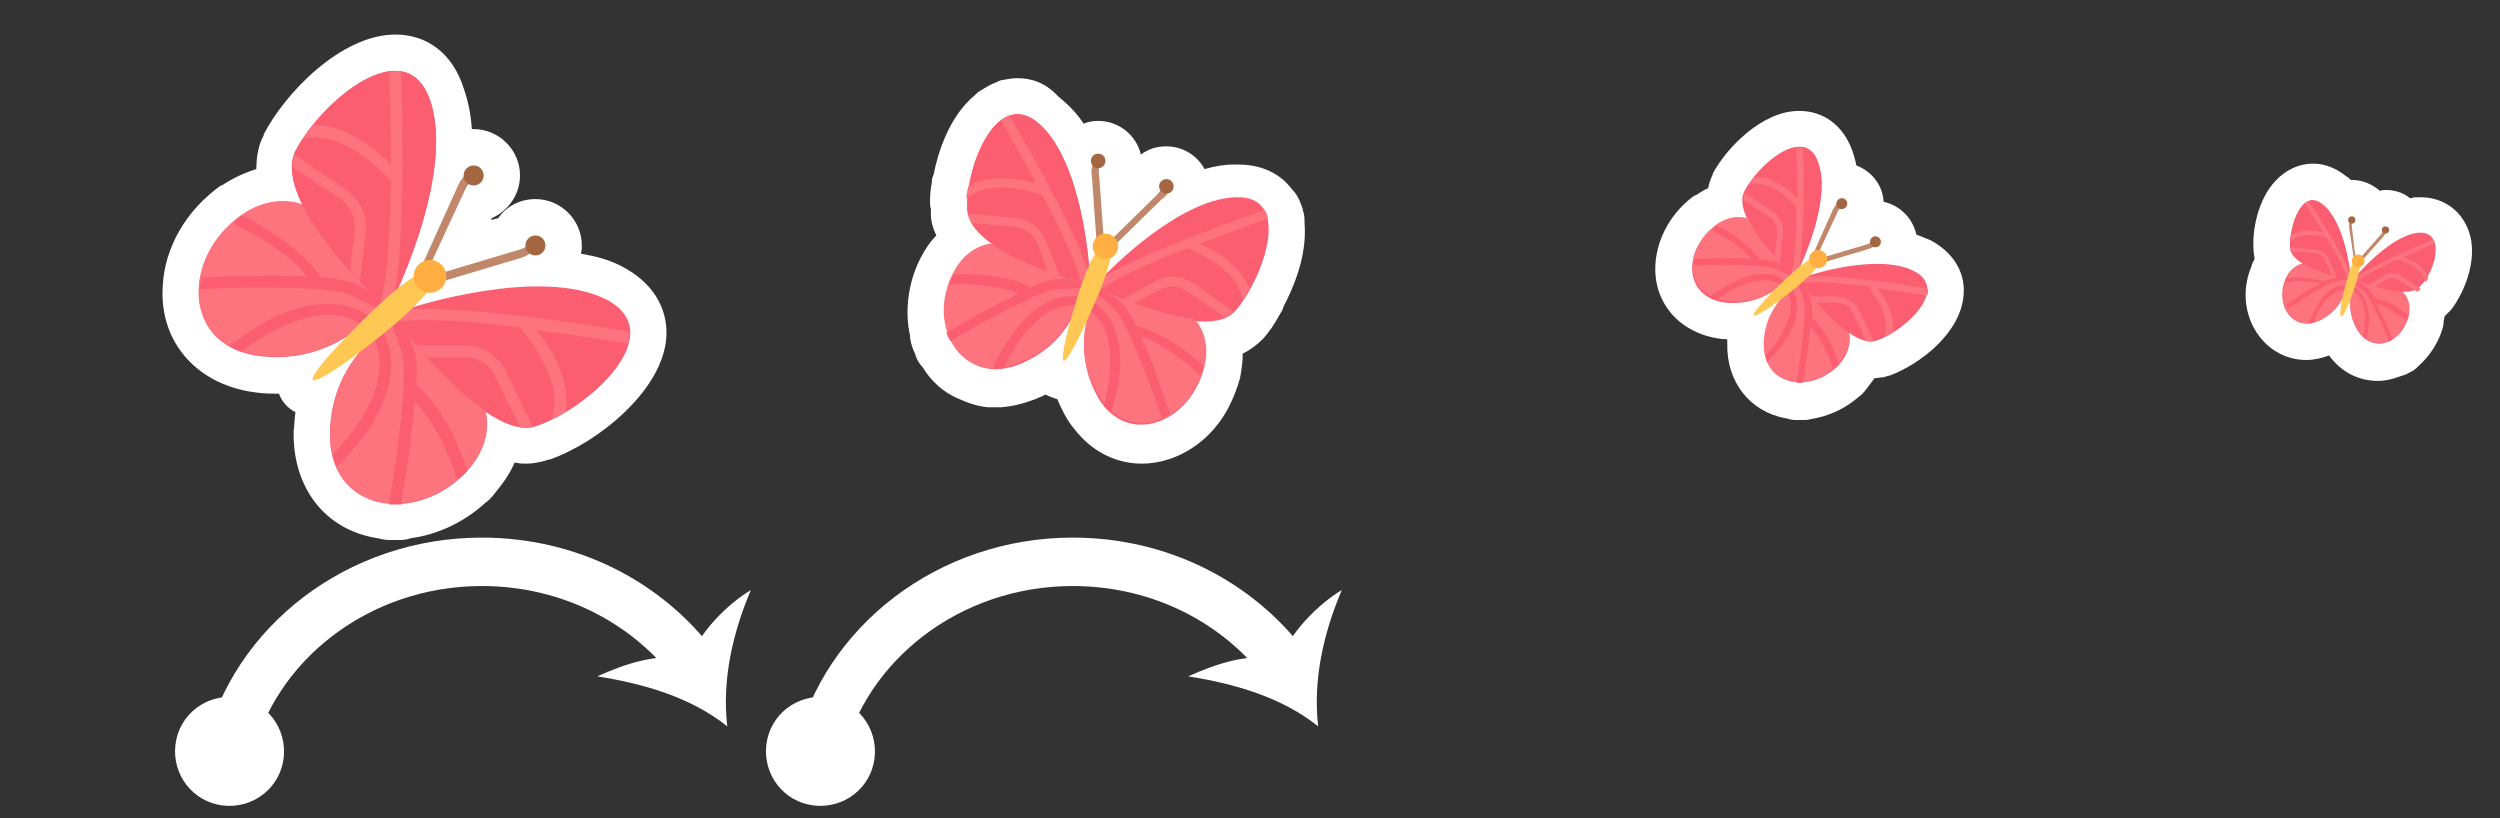 <?xml version="1.0" encoding="utf-8"?>
<!-- Generator: Adobe Illustrator 22.0.1, SVG Export Plug-In . SVG Version: 6.00 Build 0)  -->
<svg version="1.0" id="Layer_1" xmlns="http://www.w3.org/2000/svg" xmlns:xlink="http://www.w3.org/1999/xlink" x="0px" y="0px"
	 viewBox="0 0 275 90" style="enable-background:new 0 0 275 90;" xml:space="preserve">
<rect x="0" y="0" width="275" height="90" fill="#333333" stroke="none"/>
<style type="text/css">
	.st0{fill:none;stroke:#FFFFFF;stroke-width:5.327;stroke-linecap:round;stroke-linejoin:round;}
	.st1{fill:#FFFFFF;}
	.st2{fill:#C1876B;}
	.st3{fill:#FC5E71;}
	.st4{fill:#FD747F;}
	.st5{fill:#A46640;}
	.st6{fill:#FFC855;}
	.st7{fill:#FFAF41;}
</style>
<g>
	<g>
		<g>
			<g>
				<path class="st0" d="M25.1,82.8c2.8-12,14.3-21,27.9-21c9.7,0,18.2,4.5,23.4,11.4"/>
				<g>
					<path class="st1" d="M31.2,83.4c-0.4,3.3-3.4,5.6-6.7,5.2s-5.6-3.4-5.2-6.7c0.4-3.3,3.4-5.6,6.7-5.2S31.6,80.1,31.2,83.4z"/>
				</g>
				<g>
					<path class="st1" d="M75.9,72.6c0.9-3,4.2-6.2,6.7-7.7c-2,4.7-3.2,9.9-2.6,15c-4-3.2-9.2-4.7-14.3-5.5
						C68.8,73,72.6,71.7,75.9,72.6z"/>
				</g>
			</g>
		</g>
	</g>
	<g>
		<g>
			<g>
				<path class="st0" d="M90.1,82.8c2.8-12,14.3-21,27.9-21c9.7,0,18.2,4.5,23.4,11.4"/>
				<g>
					<path class="st1" d="M96.2,83.4c-0.4,3.3-3.4,5.6-6.7,5.2c-3.3-0.4-5.6-3.4-5.2-6.7c0.4-3.3,3.4-5.6,6.7-5.2
						C94.3,77.1,96.6,80.1,96.2,83.4z"/>
				</g>
				<g>
					<path class="st1" d="M140.9,72.6c0.9-3,4.2-6.2,6.7-7.7c-2,4.7-3.2,9.9-2.6,15c-4-3.2-9.2-4.7-14.3-5.5
						C133.8,73,137.6,71.7,140.9,72.6z"/>
				</g>
			</g>
		</g>
	</g>
	<g>
		<g>
			<path class="st1" d="M42.8,57.5c-0.3,0-0.6-0.1-0.8-0.2c-4-0.6-7.8-3.8-7.7-9.8c0,0,0-0.1,0-0.1c0-1.3,0.2-2.5,0.5-3.6
				c-0.1,0-0.2,0-0.2,0c-0.5,0-0.9-0.1-1.3-0.4c-0.3-0.2-0.5-0.4-0.6-0.7c-0.2-0.5-0.3-1-0.2-1.5c-0.7,0.1-1.3,0.1-2,0.1
				c-0.6,0-1.2,0-1.8-0.1c-6.4-0.7-9-5.3-8.7-9.7c0.2-3.7,2.3-7.2,5.6-9.6c1.5-1,3.2-1.7,4.8-1.8c-0.4-1.7-0.2-3.2,0.4-4.4
				c2.1-4.1,7.9-9.9,12.8-9.9c1.5,0,4.3,0.6,5.7,4.5c0.7,2,0.9,4.4,0.7,6.8c0.6-0.6,1.3-0.9,2.2-0.9c1.7,0,3.1,1.4,3.1,3.1
				c0,1.5-1.1,2.8-2.5,3l-2.3,5.1l5.8-1.7c0.5-1.1,1.6-1.8,2.8-1.8c1.7,0,3.1,1.4,3.1,3.1c0,1-0.5,2-1.3,2.5c2.7,0.1,5,0.7,6.8,1.6
				c3.6,1.8,3.9,4.5,3.8,5.9c-0.3,5-6.9,10.1-11.4,11.7c-0.2,0.1-0.4,0.1-0.6,0.2c-0.1,0-0.2,0.1-0.2,0.1c-0.3,0.1-0.7,0.1-1.1,0.1
				c-0.3,0-0.6,0-0.9-0.1c-0.6-0.1-1.1-0.2-1.8-0.4c-0.1,0.5-0.3,1-0.5,1.6c-0.4,1-1.1,2-1.9,2.9c-0.3,0.4-0.6,0.6-0.8,0.8
				c-2.1,2-4.7,3.2-7.4,3.5c-0.2,0.1-0.4,0.1-0.7,0.1H42.8z"/>
			<path class="st1" d="M43.5,7.8c1.6,0,3,0.9,3.8,3.2c2.5,7.2-2.7,19-3.5,20.7c0.6-0.5,1.2-0.9,1.7-1.3c0,0,0,0,0,0
				c0-0.8,0.5-1.4,1.1-1.7l3.7-8.1c0.2-0.4,0.4-0.8,0.7-1.2c0,0,0-0.1,0-0.1c0-0.6,0.5-1.1,1.1-1.1c0.6,0,1.1,0.5,1.1,1.1
				c0,0.6-0.5,1.1-1.1,1.1c-0.2,0-0.4-0.1-0.5-0.2c-0.2,0.2-0.4,0.5-0.5,0.8l-3.5,7.6c0.7,0.1,1.3,0.6,1.5,1.3l8-2.4
				c0.3-0.1,0.6-0.2,0.8-0.4c0-0.1,0-0.1,0-0.1c0-0.6,0.5-1.1,1.1-1.1c0.6,0,1.1,0.5,1.1,1.1c0,0.6-0.5,1.1-1.1,1.1
				c-0.2,0-0.4-0.1-0.6-0.2c-0.3,0.2-0.7,0.4-1.1,0.5L49,30.8c-0.2,0.8-0.9,1.4-1.7,1.4c-0.1,0-0.2,0-0.3,0c-0.4,0.5-0.9,1-1.5,1.6
				c0.9-0.3,7.4-2.3,13.7-2.3c2.7,0,5.3,0.4,7.4,1.4c7.3,3.7-1.7,11.9-7.4,13.9c-0.2,0.1-0.4,0.1-0.6,0.2l0,0
				c-0.2,0-0.4,0.1-0.6,0.1c-0.2,0-0.4,0-0.6,0c-1.2-0.1-2.6-0.8-4-1.7c0.1,0.4,0.4,2-0.4,4c-0.3,0.8-0.8,1.6-1.6,2.5
				c-0.2,0.2-0.4,0.4-0.6,0.6c-2,1.9-4.4,2.9-6.7,3c0,0,0,0.1,0,0.1c-0.4,0-0.9,0-1.3,0v-0.1c-3.6-0.3-6.6-2.9-6.5-7.8c0,0,0,0,0,0
				c0,0,0-0.1,0-0.1c0.1-3.9,1.6-6.8,3.2-8.7c-2.2,1.7-4.4,3.1-5,3.1c-0.1,0-0.1,0-0.1,0c-0.2-0.5,1.6-2.6,3.8-4.8
				c-1.9,1.2-4.5,2.3-7.7,2.3c-0.5,0-1.1,0-1.6-0.1c-5-0.5-7.2-3.9-6.9-7.5c0.1-2.9,1.8-6,4.7-8.1c1.7-1.2,3.3-1.5,4.5-1.5
				c1.1,0,1.9,0.3,2.1,0.4c-1.1-2.2-1.5-4.3-0.7-5.9C34.5,12.8,39.6,7.8,43.5,7.8 M43.5,3.8c-6,0-12.2,6.5-14.5,11c0,0,0,0,0,0.1
				c-0.5,0.9-0.8,2.1-0.8,3.7c-1.3,0.4-2.6,1-3.8,1.8c0,0,0,0-0.1,0c-3.8,2.7-6.2,6.8-6.4,11.1c-0.4,6.2,3.9,11,10.5,11.7
				c0.7,0.1,1.4,0.1,2,0.1c0.1,0,0.2,0,0.3,0c0,0.1,0.1,0.2,0.1,0.3c0.3,0.6,0.7,1.1,1.3,1.5c0.1,0.1,0.3,0.2,0.4,0.2
				c-0.1,0.7-0.1,1.4-0.2,2.1c0,0,0,0.1,0,0.1c-0.1,6.2,3.5,10.8,9.2,11.7c0.4,0.1,0.9,0.2,1.3,0.2h1.3c0.4,0,0.8-0.1,1.1-0.2
				c3-0.4,5.9-1.8,8.2-3.9c0.3-0.2,0.7-0.6,1-1c0.9-1.1,1.7-2.2,2.2-3.4c0.1,0,0.2,0,0.2,0c0.4,0.1,0.7,0.1,1.1,0.1
				c0.6,0,1.1-0.1,1.6-0.2c0.1,0,0.3-0.1,0.4-0.1c0.2-0.1,0.4-0.1,0.7-0.2c5.1-1.8,12.3-7.5,12.7-13.4c0.2-3.3-1.6-6.1-4.9-7.8
				c-1.3-0.7-2.8-1.1-4.5-1.4C64,27.6,64,27.3,64,27c0-2.8-2.3-5.1-5.1-5.1c-1.7,0-3.2,0.8-4.1,2.1L54,24.2l0.1-0.2
				c1.8-0.8,3.1-2.6,3.1-4.7c0-2.8-2.3-5.1-5.1-5.1c-0.1,0-0.1,0-0.2,0c-0.1-1.6-0.4-3.1-0.9-4.5C49.8,5.9,47,3.8,43.5,3.8L43.5,3.8
				z"/>
		</g>
		<g>
			<path class="st1" d="M197.6,44.1c-0.2,0-0.5,0-0.7-0.1c-3-0.5-4.9-2.9-4.8-6.2c0,0,0,0,0,0c0-0.4,0-0.9,0.1-1.3
				c-0.1-0.1-0.2-0.1-0.3-0.2c-0.3-0.2-0.5-0.4-0.6-0.7c0-0.1-0.1-0.2-0.1-0.3c-0.1,0-0.2,0-0.3,0c-0.3,0-0.7,0-1.1-0.1
				c-3.5-0.4-5.8-2.9-5.6-6.2c0.1-2.3,1.4-4.5,3.4-5.9c0.7-0.5,1.4-0.8,2.2-1c0-0.9,0.2-1.6,0.4-2.1c1.2-2.4,4.5-5.9,7.8-5.9
				c1.8,0,3.3,1.1,4,3.1c0.3,0.8,0.4,1.7,0.5,2.6c0.1,0,0.2,0,0.3,0c1.4,0,2.6,1.2,2.6,2.6c0,1.1-0.7,2-1.6,2.4l-0.3,0.5l0.8-0.3
				c0.5-0.7,1.2-1.1,2.1-1.1c1.4,0,2.6,1.2,2.6,2.6c0,0.2,0,0.4-0.1,0.6c1,0.2,1.8,0.4,2.5,0.8c1.8,0.9,2.7,2.4,2.6,4.1
				c-0.2,3.2-4.1,6.2-6.8,7.1c-0.1,0-0.2,0.1-0.4,0.1c-0.1,0-0.1,0-0.2,0.1c-0.3,0.1-0.5,0.1-0.8,0.1c-0.2,0-0.4,0-0.6,0
				c-0.1,0-0.1,0-0.2,0c0,0,0,0.1-0.1,0.1c-0.3,0.6-0.7,1.2-1.2,1.8c-0.2,0.3-0.4,0.5-0.7,0.6c-1.2,1.1-2.7,1.8-4.3,2
				c-0.2,0.1-0.4,0.1-0.6,0.1H197.6z"/>
			<path class="st1" d="M197.9,16.2c0.9,0,1.6,0.5,2.1,1.7c1.4,3.9-1.5,10.4-1.9,11.3c0.3-0.3,0.6-0.5,0.9-0.7c0,0,0,0,0,0
				c0-0.4,0.3-0.8,0.6-0.9l2-4.4c0.1-0.2,0.2-0.4,0.4-0.6c0,0,0-0.1,0-0.1c0-0.3,0.3-0.6,0.6-0.6s0.6,0.3,0.6,0.6
				c0,0.3-0.3,0.6-0.6,0.6c-0.1,0-0.2,0-0.3-0.1c-0.1,0.1-0.2,0.3-0.3,0.4l-1.9,4.2c0.4,0.1,0.7,0.3,0.8,0.7l4.4-1.3
				c0.2,0,0.3-0.1,0.5-0.2c0,0,0,0,0-0.1c0-0.3,0.3-0.6,0.6-0.6s0.6,0.3,0.6,0.6c0,0.3-0.3,0.6-0.6,0.6c-0.1,0-0.2,0-0.3-0.1
				c-0.2,0.1-0.4,0.2-0.6,0.3l-4.5,1.3c-0.1,0.4-0.5,0.7-0.9,0.7c-0.1,0-0.1,0-0.2,0c-0.2,0.3-0.5,0.6-0.8,0.9
				c0.4-0.1,4-1.2,7.4-1.2c1.5,0,2.9,0.2,4,0.8c4,2-0.9,6.5-4,7.6c-0.1,0-0.2,0.1-0.3,0.1l0,0c-0.1,0-0.2,0-0.3,0
				c-0.1,0-0.2,0-0.3,0c-0.7-0.1-1.4-0.4-2.2-0.9c0.1,0.2,0.2,1.1-0.2,2.2c-0.2,0.4-0.5,0.9-0.9,1.3c-0.1,0.2-0.3,0.3-0.4,0.4
				c-1.1,1-2.3,1.5-3.5,1.6c0,0,0,0,0,0c-0.2,0-0.5,0-0.7,0v0c-2-0.2-3.6-1.6-3.5-4.2c0,0,0,0,0,0c0,0,0,0,0,0
				c0-2.1,0.9-3.7,1.8-4.7c-1.2,0.9-2.4,1.7-2.7,1.7c0,0-0.1,0-0.1,0c-0.1-0.2,0.9-1.4,2-2.6c-1,0.7-2.4,1.2-4.2,1.2
				c-0.3,0-0.6,0-0.9,0c-2.7-0.3-3.9-2.1-3.8-4.1c0.1-1.6,1-3.2,2.6-4.4c1-0.6,1.8-0.8,2.5-0.8c0.6,0,1.1,0.2,1.1,0.2
				c-0.6-1.2-0.8-2.3-0.4-3.2C193,18.9,195.9,16.2,197.9,16.2 M197.9,12.2C197.9,12.2,197.9,12.2,197.9,12.2c-4.1,0-8,4.1-9.5,6.9
				c0,0,0,0,0,0.1c-0.2,0.4-0.4,0.9-0.5,1.5c-0.5,0.2-0.9,0.5-1.4,0.8c0,0,0,0-0.1,0c-2.5,1.8-4.1,4.6-4.3,7.5
				c-0.3,4.4,2.8,7.8,7.4,8.3c0.1,0,0.3,0,0.4,0c0,0,0.1,0.1,0.1,0.1c0,0.1,0,0.2,0,0.3c0,0,0,0.1,0,0.1c-0.1,4.2,2.5,7.5,6.4,8.2
				c0.4,0.1,0.7,0.2,1.1,0.2h0.7c0.3,0,0.7,0,1-0.1c1.9-0.3,3.7-1.1,5.2-2.4c0.3-0.2,0.6-0.5,0.9-0.9c0.3-0.4,0.6-0.8,0.9-1.2
				c0.3,0,0.6-0.1,1-0.1c0.1,0,0.2-0.1,0.3-0.1c0.1,0,0.3-0.1,0.4-0.1c3.2-1.2,7.8-4.6,8.1-8.9c0.2-2.5-1.2-4.7-3.7-6
				c-0.5-0.2-1-0.4-1.5-0.6c-0.4-1.8-1.8-3.2-3.6-3.6c-0.1-1.9-1.4-3.4-3-4c-0.1-0.6-0.3-1.1-0.4-1.5
				C202.8,13.8,200.6,12.2,197.9,12.2L197.9,12.2z"/>
		</g>
		<g>
			<path class="st1" d="M261.7,39.8c-1.6,0-3.1-0.9-4.1-2.5c0,0,0-0.1-0.1-0.1c-0.1-0.1-0.2-0.3-0.2-0.4c-0.2,0-0.4-0.1-0.6-0.2
				c-0.2,0.1-0.3,0.2-0.5,0.3c-0.8,0.4-1.6,0.6-2.3,0.6c-1.7,0-3.2-0.9-4-2.4c-0.9-1.5-0.9-3.5-0.2-5.2c0.2-0.5,0.4-0.8,0.7-1.2
				c-0.2-0.5-0.3-0.9-0.4-1.2c-0.1-1.9,0.4-4.7,1.8-6.2c0.9-1,1.9-1.2,2.6-1.2c0.8,0,1.6,0.3,2.4,0.9c0.4,0.3,0.7,0.6,1,1
				c0.3-0.1,0.6-0.2,0.9-0.2c0.8,0,1.6,0.4,2,1.1c0.1,0.1,0.2,0.3,0.2,0.4c0,0,0.1-0.1,0.2-0.1c0.4-0.2,0.8-0.4,1.3-0.4
				c0.8,0,1.6,0.4,2,1.1c0.5-0.2,0.9-0.3,1.4-0.3c0.2,0,0.3,0,0.5,0c1.5,0,2.6,0.7,3.2,1.9c1.1,2.3-0.3,5.6-1.5,7.2
				c0,0.1-0.1,0.1-0.1,0.2c0,0.1-0.1,0.1-0.1,0.2c-0.2,0.2-0.5,0.4-0.7,0.6c0,0.4,0,0.9-0.1,1.3c0,0.3-0.1,0.5-0.2,0.7
				c-0.3,1.2-1,2.2-1.9,3c-0.1,0.1-0.3,0.2-0.4,0.3l-0.4,0.3c-0.2,0.1-0.4,0.2-0.6,0.3C262.8,39.7,262.2,39.8,261.7,39.8z"/>
			<path class="st1" d="M254.4,22c0.3,0,0.7,0.1,1.1,0.5c2.2,1.8,2.9,6.6,3,7.3c0.1-0.3,0.2-0.5,0.3-0.7c0,0,0,0,0,0
				c-0.2-0.2-0.1-0.5,0-0.8l-0.4-3.3c0-0.2,0-0.3,0-0.5c0,0,0,0,0,0c-0.1-0.2-0.1-0.4,0.1-0.6c0.1,0,0.1-0.1,0.2-0.1
				c0.1,0,0.3,0.1,0.4,0.2c0.1,0.2,0.1,0.4-0.1,0.6c-0.1,0-0.1,0.1-0.2,0.1c0,0.1,0,0.2,0,0.3l0.4,3.1c0.1,0,0.2-0.1,0.3-0.1
				c0.2,0,0.3,0.1,0.4,0.2l2.1-2.3c0.1-0.1,0.1-0.2,0.2-0.3c0,0,0,0,0,0c-0.1-0.2-0.1-0.4,0.1-0.6c0.1,0,0.1-0.1,0.2-0.1
				c0.1,0,0.3,0.1,0.4,0.2c0.1,0.2,0.1,0.4-0.1,0.6c-0.1,0-0.1,0.1-0.2,0.1c0,0,0,0,0,0c-0.1,0.1-0.1,0.3-0.2,0.4l-2.1,2.4
				c0.1,0.3,0,0.6-0.3,0.8c0,0-0.1,0-0.1,0c0,0.2-0.1,0.5-0.2,0.8c0.3-0.3,3.6-4.2,6.5-4.5c0.1,0,0.2,0,0.3,0c2.7,0,1.5,4.2,0.1,5.9
				c0,0.1-0.1,0.1-0.2,0.2l0,0c-0.1,0.1-0.3,0.2-0.4,0.3l0,0c-0.4,0.2-0.8,0.2-1.3,0.2c-0.1,0-0.1,0-0.2,0c0.1,0.1,0.5,0.6,0.7,1.4
				c0.1,0.3,0.1,0.7,0,1.1c0,0.1-0.1,0.3-0.1,0.4c-0.3,1-0.8,1.7-1.5,2.2c0,0,0,0,0,0c-0.1,0.1-0.3,0.2-0.4,0.3l0,0
				c-0.4,0.2-0.8,0.3-1.3,0.3c-0.9,0-1.7-0.5-2.4-1.5c0,0,0,0,0,0c0,0,0,0,0,0c-0.7-1.3-0.8-2.5-0.7-3.4c-0.4,1-0.8,2-1,2
				c0,0,0,0,0,0c-0.2-0.1,0-1.2,0.2-2.3c-0.4,0.9-1.2,1.9-2.5,2.6c-0.5,0.3-1,0.4-1.5,0.4c-1,0-1.8-0.6-2.2-1.4
				c-0.5-0.9-0.6-2.3-0.1-3.5c0.6-1.5,1.8-1.7,1.9-1.7c-0.8-0.5-1.3-1.1-1.4-1.7C251.8,25.3,252.7,22,254.4,22 M254.4,18
				c-1.5,0-3,0.7-4.1,1.9c-1.9,2-2.6,5.4-2.4,7.7c0,0,0,0,0,0.1c0,0.2,0.1,0.5,0.1,0.8c-0.1,0.2-0.2,0.4-0.3,0.6c0,0,0,0,0,0.1
				c-1,2.3-0.9,4.9,0.3,7c1.2,2.1,3.3,3.4,5.7,3.4c0.8,0,1.7-0.2,2.5-0.5c1.3,1.8,3.2,2.8,5.4,2.8c0.8,0,1.6-0.2,2.4-0.5
				c0.3-0.1,0.7-0.2,1-0.4l0.2-0.1l0.2-0.1c0.3-0.2,0.5-0.4,0.7-0.6c1.1-1,2-2.3,2.5-3.8c0.1-0.3,0.2-0.6,0.2-1
				c0-0.2,0.1-0.4,0.1-0.6c0.1-0.1,0.1-0.1,0.2-0.2c0.1-0.1,0.2-0.2,0.3-0.3c0.1-0.1,0.1-0.1,0.2-0.2c1.5-1.9,3.3-6.1,1.7-9.3
				c-0.9-1.9-2.8-3.1-5-3.1c-0.2,0-0.4,0-0.6,0c-0.2,0-0.4,0.1-0.6,0.1c-0.7-0.6-1.7-0.9-2.6-0.9c-0.2,0-0.5,0-0.7,0.1
				c-0.8-0.7-1.9-1.2-3-1.2c-0.1,0-0.1,0-0.2,0c-0.1-0.1-0.3-0.3-0.5-0.4C256.6,18.2,255.3,18,254.4,18L254.4,18
				C254.4,18,254.4,18,254.4,18L254.4,18z"/>
		</g>
		<g>
			<path class="st1" d="M125.6,48.7c-2.1,0-4.1-0.9-5.5-2.6c-0.1-0.1-0.2-0.2-0.3-0.4c-0.4-0.5-0.7-1-1-1.6c-0.4-0.8-0.7-1.6-1-2.5
				c-0.2,0.1-0.5,0.1-0.7,0.1c-0.1,0-0.2,0-0.3,0c-0.3-0.1-0.7-0.2-0.9-0.4c-0.2-0.2-0.4-0.3-0.5-0.6c-0.7,0.4-1.4,0.8-2.2,1.1
				c-1,0.4-2.1,0.7-3.1,0.7c-0.2,0-0.4,0-0.7,0c-0.1,0-0.2,0-0.3,0c-1-0.1-2-0.3-2.8-0.8c-1.2-0.6-2.3-1.6-3.1-2.9
				c-0.2-0.2-0.4-0.5-0.5-0.7c0-0.1-0.1-0.1-0.1-0.2c-0.1-0.2-0.2-0.5-0.3-0.7c-0.1-0.2-0.1-0.5-0.1-0.7c-0.6-2.4-0.3-5,0.9-7.3
				c0.7-1.4,1.6-2.4,2.5-3.1c-0.8-1.1-1.1-2.1-1.1-2.9c0-0.2,0-0.4,0-0.7c0,0,0-0.1,0-0.1c-0.1-0.2-0.1-0.4-0.1-0.6
				c0-0.6,0.1-1.1,0.2-1.6l0-0.2c0-0.2,0.1-0.3,0.2-0.5c0.5-2.7,1.8-6,3.9-7.8c0.1-0.1,0.2-0.2,0.3-0.3c0.4-0.2,0.8-0.5,1.4-0.7
				c0.1,0,0.3-0.1,0.4-0.1c0.4-0.1,0.8-0.2,1.2-0.2c1.1,0,2.2,0.4,3.2,1.2c0.2,0.1,0.4,0.3,0.6,0.5c1.1,1,2,2.4,2.8,3.8
				c0.5-0.7,1.3-1.2,2.3-1.2c1.5,0,2.8,1.3,2.8,2.8c0,0.7-0.3,1.3-0.7,1.8l0.2,3.2l2.4-2.3c0.1-1.5,1.3-2.7,2.8-2.7
				c1.5,0,2.8,1.3,2.8,2.8c0,0.1,0,0.2,0,0.4c1.6-0.7,3.2-1.1,4.8-1.2c0.1,0,0.2,0,0.4,0c2.4,0,3.7,1.1,4.3,2
				c0.5,0.5,0.7,1.1,0.8,1.5l0,0.1c0.1,0.3,0.1,0.6,0.1,0.9c0.4,3.2-1.3,6.8-2.1,8.2c-0.1,0.2-0.2,0.4-0.3,0.6
				c-0.1,0.1-0.1,0.2-0.2,0.3c-0.5,0.8-1,1.5-1.5,2.1c-0.8,0.8-1.7,1.4-2.9,1.7c0.2,1,0.2,2.2-0.1,3.6c-0.2,1-0.6,1.9-1,2.7
				C131.8,46.6,128.7,48.7,125.6,48.7z"/>
			<path class="st1" d="M111.9,12.6c0.6,0,1.3,0.2,2,0.8c0.1,0.1,0.3,0.2,0.4,0.4c4.4,4,5.3,14.1,5.4,15.5c0.2-0.5,0.4-0.9,0.7-1.3
				c-0.2-0.2-0.2-0.5-0.2-0.8c0-0.4,0.1-0.7,0.4-1l-0.5-6.8c-0.1-0.4,0-0.8,0.1-1.1c-0.1-0.1-0.2-0.3-0.2-0.5c0-0.4,0.4-0.8,0.8-0.8
				c0.4,0,0.8,0.4,0.8,0.8c0,0.4-0.3,0.7-0.7,0.8c0,0.2,0,0.5,0,0.7l0.5,6.5c0.1,0,0.2,0,0.2,0c0.4,0,0.7,0.1,0.9,0.4l4.8-4.7
				c0.1-0.1,0.2-0.3,0.3-0.5c-0.1-0.1-0.1-0.3-0.1-0.4c0-0.4,0.4-0.8,0.8-0.8s0.8,0.4,0.8,0.8c0,0.4-0.3,0.7-0.7,0.8
				c-0.2,0.3-0.4,0.5-0.6,0.6l-4.9,4.8c0,0.1,0.1,0.3,0.1,0.4c0,0.6-0.4,1.1-0.9,1.3c-0.1,0.5-0.3,1.1-0.5,1.7
				c0.8-0.8,8.2-8.2,14.2-8.4c0.1,0,0.2,0,0.3,0c1.5,0,2.4,0.5,2.9,1.4c0,0,0,0,0,0c0.2,0.2,0.3,0.6,0.4,0.9c0,0,0,0-0.1,0
				c0.5,2.1-0.5,5.3-1.9,7.8c0,0,0,0,0,0c-0.1,0.2-0.2,0.3-0.3,0.5c-0.4,0.7-0.8,1.3-1.3,1.8c-0.8,0.9-2,1.2-3.4,1.2
				c-0.3,0-0.6,0-0.9,0c0.5,0.6,1.5,2.3,0.9,5c-0.2,0.8-0.5,1.5-0.8,2.2c-1.3,2.6-3.7,4.2-6.1,4.2c-1.5,0-2.9-0.6-4-2
				c0,0-0.1-0.1-0.1-0.1c0,0,0,0,0,0c-0.3-0.4-0.6-0.9-0.9-1.4c-0.9-1.7-1.2-3.4-1.2-4.8c-0.1-1.1,0-2.1,0.2-3
				c-1,2.2-2.1,4.3-2.5,4.3c0,0,0,0,0,0c-0.3-0.2,0.1-2.2,0.7-4.4c-1,1.7-2.7,3.5-5.4,4.7c-0.9,0.4-1.7,0.5-2.5,0.6
				c-0.2,0-0.3,0-0.5,0c0,0,0,0,0,0c-0.8,0-1.6-0.2-2.2-0.6c-1.1-0.5-1.9-1.4-2.5-2.5c0,0,0,0-0.1,0c-0.1-0.3-0.3-0.6-0.4-0.9
				c0,0,0.1,0,0.1-0.1c-0.6-1.9-0.5-4.3,0.6-6.4c1.6-3.2,4.2-3.3,4.2-3.3c0,0,0.1,0.1,0.2,0.1c0,0,0,0,0,0c-1.6-1.1-2.7-2.4-2.8-3.8
				c0-0.2,0-0.3,0-0.5c0-0.3,0-0.5,0-0.8c0,0-0.1,0.1-0.1,0.1c0-0.5,0.1-0.9,0.2-1.4c0,0,0.1,0,0.1,0c0.5-2.8,1.7-5.9,3.5-7.2
				c0,0,0,0,0,0c0.3-0.2,0.6-0.4,0.9-0.5c0,0,0,0,0,0C111.3,12.6,111.6,12.6,111.9,12.6 M111.9,8.6c-0.5,0-1.1,0.1-1.6,0.2
				c-0.2,0-0.4,0.1-0.6,0.2c-0.8,0.3-1.4,0.7-1.9,1c-0.2,0.1-0.4,0.3-0.6,0.5c-2.9,2.4-4.1,6.6-4.5,8.7c-0.1,0.2-0.2,0.5-0.2,0.7
				l0,0.2c-0.1,0.5-0.2,1.2-0.2,2c0,0.3,0,0.6,0.1,0.9c0,0.2,0,0.3,0,0.5c0,0,0,0.1,0,0.1c0,0.7,0.2,1.5,0.6,2.3
				c-0.7,0.7-1.3,1.6-1.8,2.6c-1.3,2.6-1.7,5.7-1.1,8.4c0,0.4,0.1,0.8,0.2,1.1c0.1,0.4,0.3,0.8,0.4,1l0,0.1c0.2,0.5,0.4,0.9,0.8,1.3
				c0.9,1.5,2.2,2.7,3.8,3.4c1.1,0.5,2.2,0.9,3.4,1c0.2,0,0.4,0,0.6,0c0.3,0,0.5,0,0.8,0c1.3-0.1,2.5-0.4,3.8-0.9
				c0.4-0.2,0.8-0.3,1.1-0.5c0.4,0.2,0.9,0.4,1.3,0.5c0.2,0.5,0.4,0.9,0.6,1.3c0.3,0.6,0.7,1.3,1.2,1.9c0.2,0.2,0.3,0.4,0.5,0.6
				c1.8,2.1,4.3,3.3,7,3.3c3.9,0,7.7-2.5,9.6-6.3c0.5-1,0.9-2,1.2-3.1c0.2-1,0.3-1.9,0.3-2.7c0.8-0.4,1.5-0.9,2.2-1.6
				c0,0,0.1-0.1,0.1-0.1c0.6-0.7,1.1-1.4,1.6-2.3l0,0c0-0.1,0.1-0.1,0.1-0.2c0.2-0.3,0.4-0.6,0.5-1c1-1.9,2.6-5.5,2.3-9.1
				c0-0.5,0-1-0.2-1.5l0-0.1c-0.2-0.5-0.4-1.4-1.2-2.2c-0.9-1.2-2.7-2.7-5.9-2.7c-0.1,0-0.3,0-0.5,0c-1.1,0-2.1,0.2-3.2,0.5
				c-0.8-1.5-2.4-2.5-4.2-2.5c-1.1,0-2,0.3-2.8,0.9c-0.5-2.1-2.4-3.7-4.7-3.7c-0.6,0-1.1,0.1-1.6,0.3c-0.6-0.9-1.3-1.7-2.1-2.4
				c-0.2-0.2-0.5-0.4-0.7-0.6C115,9.1,113.5,8.6,111.9,8.6L111.9,8.6z"/>
		</g>
	</g>
	<g>
		<g>
			<g>
				<path class="st2" d="M46.7,29.3c-0.1-0.1-0.2-0.3-0.1-0.5l3.7-8.2c0.3-0.7,0.7-1.3,1.3-1.7c0.2-0.1,0.5-0.1,0.6,0.1l0,0
					c0.1,0.1,0.1,0.2,0.1,0.4c0,0.1-0.1,0.2-0.2,0.3c-0.4,0.3-0.8,0.8-1,1.3l0,0l-3.8,8.2C47.2,29.4,46.9,29.5,46.7,29.3
					C46.8,29.4,46.7,29.4,46.7,29.3z"/>
				<path class="st2" d="M48.1,30.9c0-0.1-0.1-0.1-0.1-0.2s0-0.2,0-0.4c0.1-0.1,0.2-0.2,0.3-0.2l8.7-2.6c0.5-0.1,1-0.4,1.4-0.8
					c0.1-0.1,0.2-0.1,0.3-0.1s0.2,0,0.3,0.1l0,0c0.2,0.2,0.2,0.5,0,0.6c-0.5,0.5-1.1,0.9-1.8,1.1L48.5,31
					C48.4,31.1,48.2,31,48.1,30.9z"/>
			</g>
			<path class="st3" d="M66.6,32.9c-7.3-3.6-21.2,0.9-21.2,0.9l-1.7,1.5l0,0l0,0c0,0-7.2,3.5-7.4,12.3s9.6,10.2,15.1,4.2
				c3-3.3,2-6.5,2-6.5l0,0c2.1,1.4,4.1,2.2,5.8,1.5C64.9,44.8,73.9,36.6,66.6,32.9z"/>
			<path class="st4" d="M43.7,35.3c0,0,1.7,2.4,4.1,4.9c1.7,1.8,3.7,3.8,5.6,5l0,0c0,0,1.1,3.2-2,6.5c-5.5,6-15.3,4.7-15.1-4.2
				C36.5,38.8,43.7,35.3,43.7,35.3z"/>
			<path class="st3" d="M51.4,51.8L51.4,51.8c-0.4-1.4-2.2-6.5-5.6-9.5c0.1-1.9,0-3.2-0.3-3.9L45,37c-0.8-1-1.3-1.7-1.3-1.7
				s-0.2,0.1-0.6,0.3l1.1,3.2c0.8,2.3-0.7,12.7-1.4,16.6v0.1c0.4,0,0.9,0,1.3,0c0.1-0.7,0.7-3.8,1.1-7.2c0.2-1.6,0.3-3,0.4-4.2
				c3.1,3.3,4.6,8.4,4.6,8.5s0.1,0.2,0.1,0.2l0,0C50.7,52.5,51.1,52.2,51.4,51.8z"/>
			<path class="st3" d="M42.2,36.6l-0.1-0.3c-0.3,0.2-0.7,0.5-1,0.9c2.6,5.2-3.2,11.5-4.5,12.8c0.1,0.5,0.2,0.9,0.4,1.3
				c0.1,0,0.2-0.1,0.2-0.1c0.1-0.1,2.1-2,3.8-4.7C43.2,42.8,43.6,39.4,42.2,36.6z"/>
			<path class="st4" d="M60.6,46.2c0.5-0.3,1.1-0.5,1.6-0.9c0.3-1.8-0.1-4-1.3-6.2C60.3,38,59.6,37,59,36.3
				c5.3,0.7,9.8,1.4,10.1,1.5c0.1-0.4,0.2-0.9,0.1-1.3C67.9,36.2,52,33.6,45.1,34l-1.3,1.1l0,0c0.1,0.2,0.3,0.2,0.6,0.2
				c2.8-0.3,7.9,0.1,12.8,0.7C57.4,36.3,62.4,41.9,60.6,46.2z"/>
			<path class="st4" d="M55.6,40.7L55.6,40.7C54.7,39,52.9,38,51,38h-5.1c0.3,0.4,0.7,0.8,1.1,1.3h4l0,0c1.4,0,2.8,0.7,3.4,2
				l2.8,5.7c0.5,0.1,1,0.1,1.4,0L55.6,40.7z"/>
			<g>
				<path class="st3" d="M47.3,11c2.7,7.7-3.6,20.9-3.6,20.9L42,33.4l0,0l0,0c0,0-4.4,6.7-13.2,5.8s-8.9-10.8-2.2-15.5
					c3.7-2.6,6.7-1.1,6.7-1.1l0,0c-1.1-2.2-1.6-4.4-0.8-6C35.3,11.2,44.6,3.3,47.3,11z"/>
			</g>
			<path class="st4" d="M42,33.4c0,0-2.1-2-4.4-4.7c-1.6-1.9-3.3-4.1-4.3-6.2l0,0c0,0-3-1.4-6.7,1.1c-6.7,4.7-6.6,14.6,2.2,15.5
				C37.6,40.1,42,33.4,42,33.4z"/>
			<g>
				<path class="st3" d="M47.3,11c2.7,7.7-3.6,20.9-3.6,20.9L42,33.4l0,0c-0.3-0.2-2.2-2.1-4.4-4.6c-1.6-1.9-3.3-4.1-4.3-6.2l0,0
					l0,0c-1.1-2.2-1.6-4.4-0.8-6C35.3,11.2,44.6,3.3,47.3,11z"/>
			</g>
			<path class="st3" d="M26.6,23.7L26.6,23.7c1.3,0.6,6.1,3.1,8.7,6.8c1.9,0.2,3.2,0.4,3.9,0.8l1.4,0.7c0.9,0.9,1.5,1.5,1.5,1.5
				S42,33.7,41.7,34l-3-1.5c-2.2-1.1-12.7-0.9-16.6-0.7H22c0-0.4,0.1-0.9,0.2-1.3c0.7,0,3.9-0.2,7.3-0.2c1.6,0,3,0,4.3,0.1
				c-2.9-3.5-7.8-5.6-7.8-5.6c-0.1,0-0.2-0.1-0.2-0.2l0,0C25.9,24.2,26.2,24,26.6,23.7z"/>
			<path class="st3" d="M40.5,34.7l0.3,0.1c-0.3,0.3-0.6,0.6-1,0.9c-4.8-3.2-11.8,1.8-13.2,3c-0.5-0.2-0.9-0.3-1.3-0.6
				c0-0.1,0.1-0.1,0.2-0.2c0.1-0.1,2.2-1.8,5.1-3.2C34.5,33,38,33,40.5,34.7z"/>
			<path class="st4" d="M33.3,15.3c0.3-0.5,0.7-1,1.1-1.5c1.9-0.1,3.9,0.6,6,2.1c1.1,0.7,2,1.6,2.6,2.2c0-5.3-0.2-9.9-0.2-10.2
				c0.4-0.1,0.9-0.1,1.3,0c0.1,1.5,0.6,17.5-0.7,24.3l-1.3,1.1l0,0c-0.1-0.2-0.2-0.4-0.1-0.6c0.7-2.7,0.9-7.9,1-12.8
				C42.8,19.7,37.8,14,33.3,15.3z"/>
			<path class="st4" d="M38.1,20.9L38.1,20.9c1.6,1.1,2.4,3,2.1,4.9l-0.6,5.1c-0.4-0.4-0.7-0.8-1.1-1.3l0.5-4l0,0
				c0.2-1.4-0.4-2.8-1.5-3.7l-5.3-3.5c0-0.5,0.1-1,0.2-1.4L38.1,20.9z"/>
			<g>
				<circle class="st5" cx="52.1" cy="19.3" r="1.1"/>
				<circle class="st5" cx="58.9" cy="27" r="1.1"/>
			</g>
			<path class="st6" d="M44.4,34.8c2.7-2.4,4.4-4.7,4-5.4l0,0l0,0l0,0l0,0c-0.6-0.5-3.1,0.9-5.8,3.3S34,41,34.4,41.8l0,0l0,0l0,0
				l0,0C35.1,42.3,41.8,37.2,44.4,34.8z"/>
			<circle class="st7" cx="47.3" cy="30.4" r="1.8"/>
		</g>
		<g>
			<g>
				<path class="st2" d="M199.7,27.9c-0.1-0.1-0.1-0.2-0.1-0.3l2-4.5c0.2-0.4,0.4-0.7,0.7-0.9c0.1-0.1,0.3-0.1,0.3,0.1l0,0
					c0.1,0.1,0.1,0.1,0.1,0.2c0,0.1-0.1,0.1-0.1,0.2c-0.2,0.2-0.4,0.4-0.5,0.7l0,0l-2.1,4.5C200,27.9,199.8,28,199.7,27.9
					C199.8,27.9,199.7,27.9,199.7,27.9z"/>
				<path class="st2" d="M200.5,28.7c0-0.1-0.1-0.1-0.1-0.1c0-0.1,0-0.1,0-0.2c0.1-0.1,0.1-0.1,0.2-0.1l4.7-1.4
					c0.3-0.1,0.5-0.2,0.8-0.4c0.1-0.1,0.1-0.1,0.2-0.1c0.1,0,0.1,0,0.2,0.1l0,0c0.1,0.1,0.1,0.3,0,0.3c-0.3,0.3-0.6,0.5-1,0.6
					l-4.7,1.4C200.6,28.8,200.5,28.8,200.5,28.7z"/>
			</g>
			<path class="st3" d="M210.5,29.8c-4-2-11.5,0.5-11.5,0.5l-0.9,0.8l0,0l0,0c0,0-3.9,1.9-4,6.7s5.2,5.5,8.2,2.3
				c1.6-1.8,1.1-3.5,1.1-3.5l0,0c1.1,0.8,2.2,1.2,3.2,0.8C209.6,36.3,214.5,31.8,210.5,29.8z"/>
			<path class="st4" d="M198.1,31.1c0,0,0.9,1.3,2.2,2.7c0.9,1,2,2.1,3,2.7l0,0c0,0,0.6,1.7-1.1,3.5c-3,3.3-8.3,2.6-8.2-2.3
				C194.2,33,198.1,31.1,198.1,31.1z"/>
			<path class="st3" d="M202.3,40.1L202.3,40.1c-0.2-0.8-1.2-3.5-3-5.2c0.1-1,0-1.7-0.2-2.1l-0.3-0.8c-0.4-0.5-0.7-0.9-0.7-0.9
				s-0.1,0.1-0.3,0.2l0.6,1.7c0.4,1.3-0.4,6.9-0.8,9v0.1c0.2,0,0.5,0,0.7,0c0.1-0.4,0.4-2.1,0.6-3.9c0.1-0.9,0.2-1.6,0.2-2.3
				c1.7,1.8,2.5,4.6,2.5,4.6s0.1,0.1,0.1,0.1l0,0C201.9,40.5,202.1,40.3,202.3,40.1z"/>
			<path class="st3" d="M197.2,31.8l-0.1-0.2c-0.2,0.1-0.4,0.3-0.5,0.5c1.4,2.8-1.7,6.3-2.4,7c0.1,0.3,0.1,0.5,0.2,0.7
				c0.1,0,0.1-0.1,0.1-0.1c0.1-0.1,1.1-1.1,2.1-2.6C197.8,35.2,198,33.4,197.2,31.8z"/>
			<path class="st4" d="M207.3,37.1c0.3-0.2,0.6-0.3,0.9-0.5c0.2-1-0.1-2.2-0.7-3.4c-0.3-0.6-0.7-1.1-1-1.5c2.9,0.4,5.3,0.8,5.5,0.8
				c0.1-0.2,0.1-0.5,0.1-0.7c-0.7-0.2-9.4-1.6-13.1-1.4l-0.7,0.6l0,0c0.1,0.1,0.2,0.1,0.3,0.1c1.5-0.2,4.3,0.1,7,0.4
				C205.5,31.7,208.2,34.7,207.3,37.1z"/>
			<path class="st4" d="M204.5,34.1L204.5,34.1c-0.5-0.9-1.5-1.5-2.5-1.5h-2.8c0.2,0.2,0.4,0.4,0.6,0.7h2.2l0,0
				c0.8,0,1.5,0.4,1.8,1.1l1.5,3.1c0.3,0.1,0.5,0.1,0.8,0L204.5,34.1z"/>
			<g>
				<path class="st3" d="M200,17.9c1.5,4.2-2,11.4-2,11.4l-0.9,0.8l0,0l0,0c0,0-2.4,3.6-7.2,3.2c-4.8-0.5-4.8-5.9-1.2-8.4
					c2-1.4,3.6-0.6,3.6-0.6l0,0c-0.6-1.2-0.9-2.4-0.4-3.3C193.5,18,198.6,13.7,200,17.9z"/>
			</g>
			<path class="st4" d="M197.1,30.1c0,0-1.1-1.1-2.4-2.6c-0.9-1-1.8-2.2-2.3-3.4l0,0c0,0-1.6-0.8-3.6,0.6c-3.6,2.6-3.6,7.9,1.2,8.4
				C194.7,33.7,197.1,30.1,197.1,30.1z"/>
			<g>
				<path class="st3" d="M200,17.9c1.5,4.2-2,11.4-2,11.4l-0.9,0.8l0,0c-0.2-0.1-1.2-1.1-2.4-2.5c-0.9-1-1.8-2.2-2.3-3.4l0,0l0,0
					c-0.6-1.2-0.9-2.4-0.4-3.3C193.5,18,198.6,13.7,200,17.9z"/>
			</g>
			<path class="st3" d="M188.8,24.8L188.8,24.8c0.7,0.3,3.3,1.7,4.7,3.7c1,0.1,1.7,0.2,2.1,0.4l0.8,0.4c0.5,0.5,0.8,0.8,0.8,0.8
				s-0.1,0.1-0.2,0.3l-1.6-0.8c-1.2-0.6-6.9-0.5-9-0.4h-0.1c0-0.2,0.1-0.5,0.1-0.7c0.4,0,2.1-0.1,4-0.1c0.9,0,1.6,0,2.3,0.1
				c-1.6-1.9-4.2-3-4.2-3c-0.1,0-0.1-0.1-0.1-0.1l0,0C188.4,25.1,188.6,25,188.8,24.8z"/>
			<path class="st3" d="M196.3,30.8l0.2,0.1c-0.2,0.2-0.3,0.3-0.5,0.5c-2.6-1.7-6.4,1-7.2,1.6c-0.3-0.1-0.5-0.2-0.7-0.3
				c0-0.1,0.1-0.1,0.1-0.1c0.1-0.1,1.2-1,2.8-1.7C193.1,29.9,195,29.9,196.3,30.8z"/>
			<path class="st4" d="M192.4,20.3c0.2-0.3,0.4-0.5,0.6-0.8c1-0.1,2.1,0.3,3.3,1.1c0.6,0.4,1.1,0.9,1.4,1.2c0-2.9-0.1-5.4-0.1-5.5
				c0.2-0.1,0.5-0.1,0.7,0c0.1,0.8,0.3,9.5-0.4,13.2l-0.7,0.6l0,0c-0.1-0.1-0.1-0.2-0.1-0.3c0.4-1.5,0.5-4.3,0.5-7
				C197.6,22.7,194.9,19.6,192.4,20.3z"/>
			<path class="st4" d="M195,23.3L195,23.3c0.9,0.6,1.3,1.6,1.1,2.7l-0.3,2.8c-0.2-0.2-0.4-0.4-0.6-0.7l0.3-2.2l0,0
				c0.1-0.8-0.2-1.5-0.8-2l-2.9-1.9c0-0.3,0.1-0.5,0.1-0.8L195,23.3z"/>
			<g>
				<circle class="st5" cx="202.6" cy="22.4" r="0.6"/>
				<circle class="st5" cx="206.3" cy="26.6" r="0.6"/>
			</g>
			<path class="st6" d="M198.4,30.9c1.5-1.3,2.4-2.6,2.2-2.9l0,0l0,0l0,0l0,0c-0.3-0.3-1.7,0.5-3.2,1.8c-1.5,1.3-4.7,4.5-4.5,4.9
				l0,0l0,0l0,0l0,0C193.4,34.9,197,32.2,198.4,30.9z"/>
			<circle class="st7" cx="200" cy="28.5" r="1"/>
		</g>
		<g>
			<g>
				<path class="st2" d="M259,28.4c-0.1,0-0.1-0.1-0.1-0.1l-0.5-3.3c0-0.3,0-0.6,0.1-0.8c0-0.1,0.1-0.1,0.2-0.1l0,0
					c0.1,0,0.1,0,0.1,0.1c0,0,0,0.1,0,0.1c-0.1,0.2-0.1,0.4-0.1,0.6l0,0l0.4,3.4C259.2,28.4,259.1,28.5,259,28.4
					C259,28.4,259,28.5,259,28.4z"/>
				<path class="st2" d="M259.7,28.7C259.7,28.6,259.7,28.6,259.7,28.7c-0.1-0.1-0.1-0.1-0.2-0.2c0-0.1,0-0.1,0.1-0.1l2.3-2.6
					c0.1-0.1,0.2-0.3,0.3-0.5c0-0.1,0-0.1,0.1-0.1c0,0,0.1,0,0.1,0l0,0c0.1,0,0.2,0.1,0.1,0.2c-0.1,0.3-0.2,0.5-0.4,0.7l-2.3,2.6
					C259.9,28.7,259.8,28.7,259.7,28.7z"/>
			</g>
			<path class="st3" d="M266,25.6c-3,0.3-6.6,4.5-6.6,4.5l-0.2,0.8l0,0l0,0c0,0-1.6,2.5,0.1,5.4c1.7,2.8,5.1,1.3,5.6-1.7
				c0.3-1.6-0.7-2.5-0.7-2.5l0,0c0.9,0,1.7-0.1,2.1-0.7C267.9,29.8,269.1,25.4,266,25.6z"/>
			<path class="st4" d="M259.2,30.9c0,0,1,0.4,2.3,0.7c0.9,0.2,1.9,0.5,2.8,0.5l0,0c0,0,1,0.8,0.7,2.5c-0.6,3-3.9,4.5-5.6,1.7
				C257.6,33.5,259.2,30.9,259.2,30.9z"/>
			<path class="st3" d="M264.9,34.7L264.9,34.7c-0.4-0.4-2-1.6-3.7-1.9c-0.3-0.6-0.6-1-0.9-1.2l-0.4-0.3c-0.5-0.2-0.8-0.3-0.8-0.3
				s0,0.1-0.1,0.2l1,0.8c0.7,0.6,2.3,4.2,2.8,5.6l0,0c0.1-0.1,0.3-0.2,0.4-0.3c-0.1-0.2-0.5-1.3-1.1-2.5c-0.3-0.5-0.5-1-0.7-1.4
				c1.6,0.4,3.1,1.8,3.2,1.8c0,0,0.1,0,0.1,0l0,0C264.9,35,264.9,34.8,264.9,34.7z"/>
			<path class="st3" d="M259,31.6L259,31.6c-0.1,0-0.2,0.2-0.2,0.4c1.9,1.1,1.3,4.3,1.1,5c0.1,0.1,0.2,0.2,0.4,0.3c0,0,0-0.1,0-0.1
				c0-0.1,0.3-1.1,0.3-2.3C260.5,33.4,260,32.3,259,31.6z"/>
			<path class="st4" d="M266.8,31.1c0.1-0.2,0.3-0.4,0.3-0.6c-0.3-0.6-0.8-1.3-1.6-1.7c-0.4-0.2-0.8-0.4-1.2-0.5
				c1.8-0.8,3.4-1.5,3.5-1.5c0-0.1-0.1-0.3-0.2-0.4c-0.5,0.2-6.1,2.5-8.2,4l-0.2,0.6l0,0c0.1,0,0.1,0,0.2-0.1
				c0.8-0.7,2.5-1.5,4.2-2.3C263.8,28.5,266.5,29.3,266.8,31.1z"/>
			<path class="st4" d="M264.1,30.3L264.1,30.3c-0.6-0.4-1.4-0.3-2,0.1l-1.6,1c0.2,0.1,0.4,0.1,0.6,0.2l1.3-0.8l0,0
				c0.4-0.3,1-0.3,1.5,0l2,1.3c0.2-0.1,0.3-0.2,0.4-0.3L264.1,30.3z"/>
			<g>
				<path class="st3" d="M255.5,22.5c2.4,1.9,3,7.4,3,7.4l-0.2,0.8l0,0l0,0c0,0-0.1,3-3.1,4.5c-3,1.5-5-1.7-3.8-4.5
					c0.7-1.6,1.9-1.7,1.9-1.7l0,0c-0.8-0.5-1.4-1.1-1.4-1.8C251.8,24.9,253.2,20.6,255.5,22.5z"/>
			</g>
			<path class="st4" d="M258.3,30.7c0,0-1.1-0.2-2.3-0.6c-0.9-0.3-1.9-0.6-2.6-1.1l0,0c0,0-1.2,0.1-1.9,1.7c-1.2,2.8,0.8,6,3.8,4.5
				C258.2,33.7,258.3,30.7,258.3,30.7z"/>
			<g>
				<path class="st3" d="M255.5,22.5c2.4,1.9,3,7.4,3,7.4l-0.2,0.8l0,0c-0.1,0-1.1-0.2-2.3-0.6c-0.9-0.3-1.9-0.6-2.6-1.1l0,0l0,0
					c-0.8-0.5-1.4-1.1-1.4-1.8C251.8,24.9,253.2,20.6,255.5,22.5z"/>
			</g>
			<path class="st3" d="M251.5,30.6L251.5,30.6c0.5-0.1,2.6-0.2,4.1,0.4c0.6-0.3,1.1-0.5,1.4-0.5l0.6-0.1c0.5,0.1,0.8,0.2,0.8,0.2
				s0,0.1,0,0.2l-1.3,0.1c-0.9,0.1-4.2,2.2-5.4,3.1l0,0c-0.1-0.1-0.1-0.3-0.2-0.5c0.2-0.1,1.2-0.8,2.3-1.5c0.5-0.3,1-0.6,1.4-0.8
				c-1.6-0.5-3.6-0.2-3.6-0.2c0,0-0.1,0-0.1,0l0,0C251.3,30.9,251.4,30.8,251.5,30.6z"/>
			<path class="st3" d="M258.1,31.4l0.1,0c0,0.2-0.1,0.3-0.1,0.5c-2.2-0.1-3.4,2.9-3.6,3.6c-0.2,0-0.3,0.1-0.5,0.1c0,0,0-0.1,0-0.1
				s0.3-1,1-2C255.8,32,256.9,31.3,258.1,31.4z"/>
			<path class="st4" d="M251.9,26.6c0-0.2,0-0.5,0.1-0.7c0.6-0.4,1.4-0.6,2.3-0.5c0.5,0,1,0.1,1.3,0.2c-1.1-1.7-2-3.1-2.1-3.2
				c0.1-0.1,0.3-0.2,0.4-0.3c0.3,0.5,3.7,5.5,4.6,7.9l-0.2,0.6l0,0c-0.1,0-0.1-0.1-0.2-0.2c-0.3-1-1.3-2.7-2.2-4.3
				C255.8,26.1,253.1,25.3,251.9,26.6z"/>
			<path class="st4" d="M254.6,27.5L254.6,27.5c0.7,0,1.4,0.5,1.6,1.1l0.8,1.7c-0.2,0-0.4-0.1-0.6-0.2l-0.6-1.4l0,0
				c-0.2-0.5-0.7-0.8-1.2-0.9l-2.4-0.1c-0.1-0.2-0.2-0.3-0.2-0.5L254.6,27.5z"/>
			<g>
				<circle class="st5" cx="258.7" cy="24.2" r="0.4"/>
				<circle class="st5" cx="262.4" cy="25.3" r="0.4"/>
			</g>
			<path class="st6" d="M259.3,30.6c0.4-1.3,0.5-2.4,0.2-2.5l0,0l0,0l0,0l0,0c-0.3,0-0.8,0.9-1.2,2.2c-0.4,1.3-1.1,4.3-0.8,4.5l0,0
				l0,0l0,0l0,0C257.9,34.9,259,31.9,259.3,30.6z"/>
			<circle class="st7" cx="259.4" cy="28.7" r="0.7"/>
		</g>
		<g>
			<g>
				<path class="st2" d="M120.8,26.6c-0.1-0.1-0.2-0.2-0.2-0.3l-0.5-7c-0.1-0.6,0-1.1,0.3-1.7c0.1-0.2,0.3-0.3,0.5-0.2l0,0
					c0.1,0,0.2,0.1,0.2,0.2s0,0.2,0,0.3c-0.2,0.4-0.3,0.8-0.2,1.3l0,0l0.5,7c0,0.2-0.1,0.4-0.3,0.4
					C120.9,26.6,120.8,26.6,120.8,26.6z"/>
				<path class="st2" d="M122.3,27.1c-0.1,0-0.1,0-0.1-0.1c-0.1-0.1-0.1-0.2-0.1-0.3c0-0.1,0-0.2,0.1-0.3l5.1-5
					c0.3-0.3,0.5-0.7,0.7-1.1c0-0.1,0.1-0.2,0.2-0.2c0.1,0,0.2-0.1,0.3,0l0,0c0.2,0.1,0.3,0.3,0.2,0.4c-0.1,0.6-0.4,1.1-0.9,1.4
					l-5.1,5C122.6,27.2,122.5,27.2,122.3,27.1z"/>
			</g>
			<path class="st3" d="M135.9,21.7c-6.4,0.2-14.3,8.5-14.3,8.5l-0.6,1.7l0,0l0,0c0,0-3.6,5.1-0.5,11.3s10.4,3.5,11.9-2.7
				c0.8-3.4-1.1-5.2-1.1-5.2l0,0c1.9,0.2,3.6,0,4.6-1.1C139.1,30.4,142.2,21.4,135.9,21.7z"/>
			<path class="st4" d="M121,31.8c0,0,2,1,4.7,1.9c1.8,0.6,3.9,1.2,5.7,1.4l0,0c0,0,1.9,1.8,1.1,5.2c-1.5,6.2-8.8,8.9-11.9,2.7
				C117.3,36.9,121,31.8,121,31.8z"/>
			<path class="st3" d="M132.4,40.3L132.4,40.3c-0.8-0.8-4-3.6-7.4-4.4c-0.6-1.3-1.2-2.2-1.7-2.6l-0.9-0.8c-0.9-0.4-1.5-0.7-1.5-0.7
				s-0.1,0.2-0.3,0.4l2,1.8c1.4,1.3,4.2,9.1,5.2,11.9c0,0,0,0,0,0.1c0.3-0.1,0.6-0.3,0.9-0.5c-0.2-0.5-1-2.9-1.9-5.4
				c-0.5-1.2-0.9-2.2-1.3-3.1c3.3,1.1,6.3,4.1,6.3,4.1c0.1,0.1,0.1,0.1,0.2,0.1l0,0C132.2,41,132.3,40.7,132.4,40.3z"/>
			<path class="st3" d="M120.4,33.3l-0.2-0.2c-0.1,0.3-0.3,0.6-0.4,1c3.7,2.6,2,9.1,1.6,10.5c0.2,0.3,0.5,0.5,0.8,0.8
				c0,0,0.1-0.1,0.1-0.2c0-0.1,0.7-2.1,0.9-4.6C123.4,37.2,122.4,34.7,120.4,33.3z"/>
			<path class="st4" d="M136.7,33.1c0.3-0.4,0.5-0.8,0.8-1.2c-0.5-1.4-1.6-2.7-3.2-3.8c-0.9-0.6-1.7-1-2.3-1.3
				c3.9-1.5,7.3-2.7,7.5-2.8c-0.1-0.3-0.2-0.7-0.4-0.9c-1.1,0.4-13,4.5-17.6,7.3l-0.5,1.3l0,0c0.2,0.1,0.3,0,0.5-0.1
				c1.8-1.3,5.5-2.9,9.1-4.3C130.8,27.4,136.3,29.4,136.7,33.1z"/>
			<path class="st4" d="M131.2,31.1L131.2,31.1c-1.3-0.8-2.9-0.9-4.2-0.1l-3.5,1.9c0.4,0.2,0.8,0.3,1.2,0.5l2.8-1.5l0,0
				c1-0.6,2.2-0.5,3.1,0.1l4.1,2.9c0.4-0.1,0.7-0.3,1-0.6L131.2,31.1z"/>
			<g>
				<path class="st3" d="M114.4,13.7c4.7,4.3,5.4,15.7,5.4,15.7l-0.6,1.7l0,0l0,0c0,0-0.5,6.2-6.9,8.9s-10.2-4.1-7.3-9.8
					c1.6-3.2,4.2-3.3,4.2-3.3l0,0c-1.6-1.1-2.7-2.4-2.8-3.8C106.2,18.3,109.7,9.4,114.4,13.7z"/>
			</g>
			<path class="st4" d="M119.1,31.1c0,0-2.2-0.6-4.8-1.6c-1.8-0.7-3.8-1.6-5.3-2.7l0,0c0,0-2.6,0.1-4.2,3.3
				c-2.9,5.7,0.9,12.5,7.3,9.8C118.6,37.4,119.1,31.1,119.1,31.1z"/>
			<g>
				<path class="st3" d="M114.4,13.7c4.7,4.3,5.4,15.7,5.4,15.7l-0.6,1.7l0,0c-0.3-0.1-2.3-0.6-4.7-1.6c-1.8-0.7-3.8-1.6-5.3-2.7
					l0,0l0,0c-1.6-1.1-2.7-2.4-2.8-3.8C106.2,18.3,109.7,9.4,114.4,13.7z"/>
			</g>
			<path class="st3" d="M104.9,30.2L104.9,30.2c1.1-0.1,5.4-0.2,8.5,1.4c1.4-0.6,2.3-0.9,2.9-0.9h1.2c1,0.3,1.6,0.5,1.6,0.5
				s0,0.2-0.1,0.5l-2.7,0.1c-1.9,0.1-9.1,4.1-11.7,5.7c0,0,0,0-0.1,0c-0.1-0.3-0.3-0.6-0.4-0.9c0.5-0.3,2.6-1.6,5-2.8
				c1.1-0.6,2.1-1.1,3-1.5c-3.3-1.3-7.4-1-7.5-1s-0.2,0-0.2,0l0,0C104.6,30.9,104.7,30.5,104.9,30.2z"/>
			<path class="st3" d="M118.6,32.6h0.2c-0.1,0.3-0.2,0.6-0.3,1c-4.5-0.5-7.5,5.6-8.1,6.9c-0.4,0.1-0.7,0.1-1.1,0.1
				c0-0.1,0-0.1,0-0.2c0-0.1,0.8-2.1,2.4-4.1C113.8,33.6,116.1,32.4,118.6,32.6z"/>
			<path class="st4" d="M106.3,21.9c0-0.5,0.1-0.9,0.2-1.4c1.2-0.8,2.9-1,4.9-0.8c1,0.1,1.9,0.3,2.6,0.5c-2-3.7-3.8-6.8-3.9-7
				c0.3-0.2,0.6-0.4,0.9-0.5c0.6,1,7,11.8,8.6,17l-0.5,1.3l0,0c-0.2-0.1-0.3-0.2-0.3-0.3c-0.5-2.1-2.3-5.7-4.1-9.2
				C114.5,21.4,109,19.3,106.3,21.9z"/>
			<path class="st4" d="M111.8,24L111.8,24c1.5,0.2,2.8,1.2,3.3,2.6l1.5,3.8c-0.4-0.1-0.8-0.3-1.3-0.4l-1.1-3l0,0
				c-0.4-1.1-1.3-1.8-2.4-2l-4.9-0.5c-0.2-0.3-0.3-0.7-0.4-1L111.8,24z"/>
			<g>
				<circle class="st5" cx="120.8" cy="17.7" r="0.8"/>
				<circle class="st5" cx="128.3" cy="20.5" r="0.8"/>
			</g>
			<path class="st6" d="M121.3,31.2c1-2.6,1.3-4.9,0.8-5.2l0,0l0,0l0,0l0,0c-0.6-0.1-1.8,1.8-2.8,4.4s-2.8,8.9-2.3,9.3l0,0l0,0l0,0
				l0,0C117.6,39.8,120.3,33.8,121.3,31.2z"/>
			<circle class="st7" cx="121.6" cy="27.1" r="1.4"/>
		</g>
	</g>
</g>
</svg>
